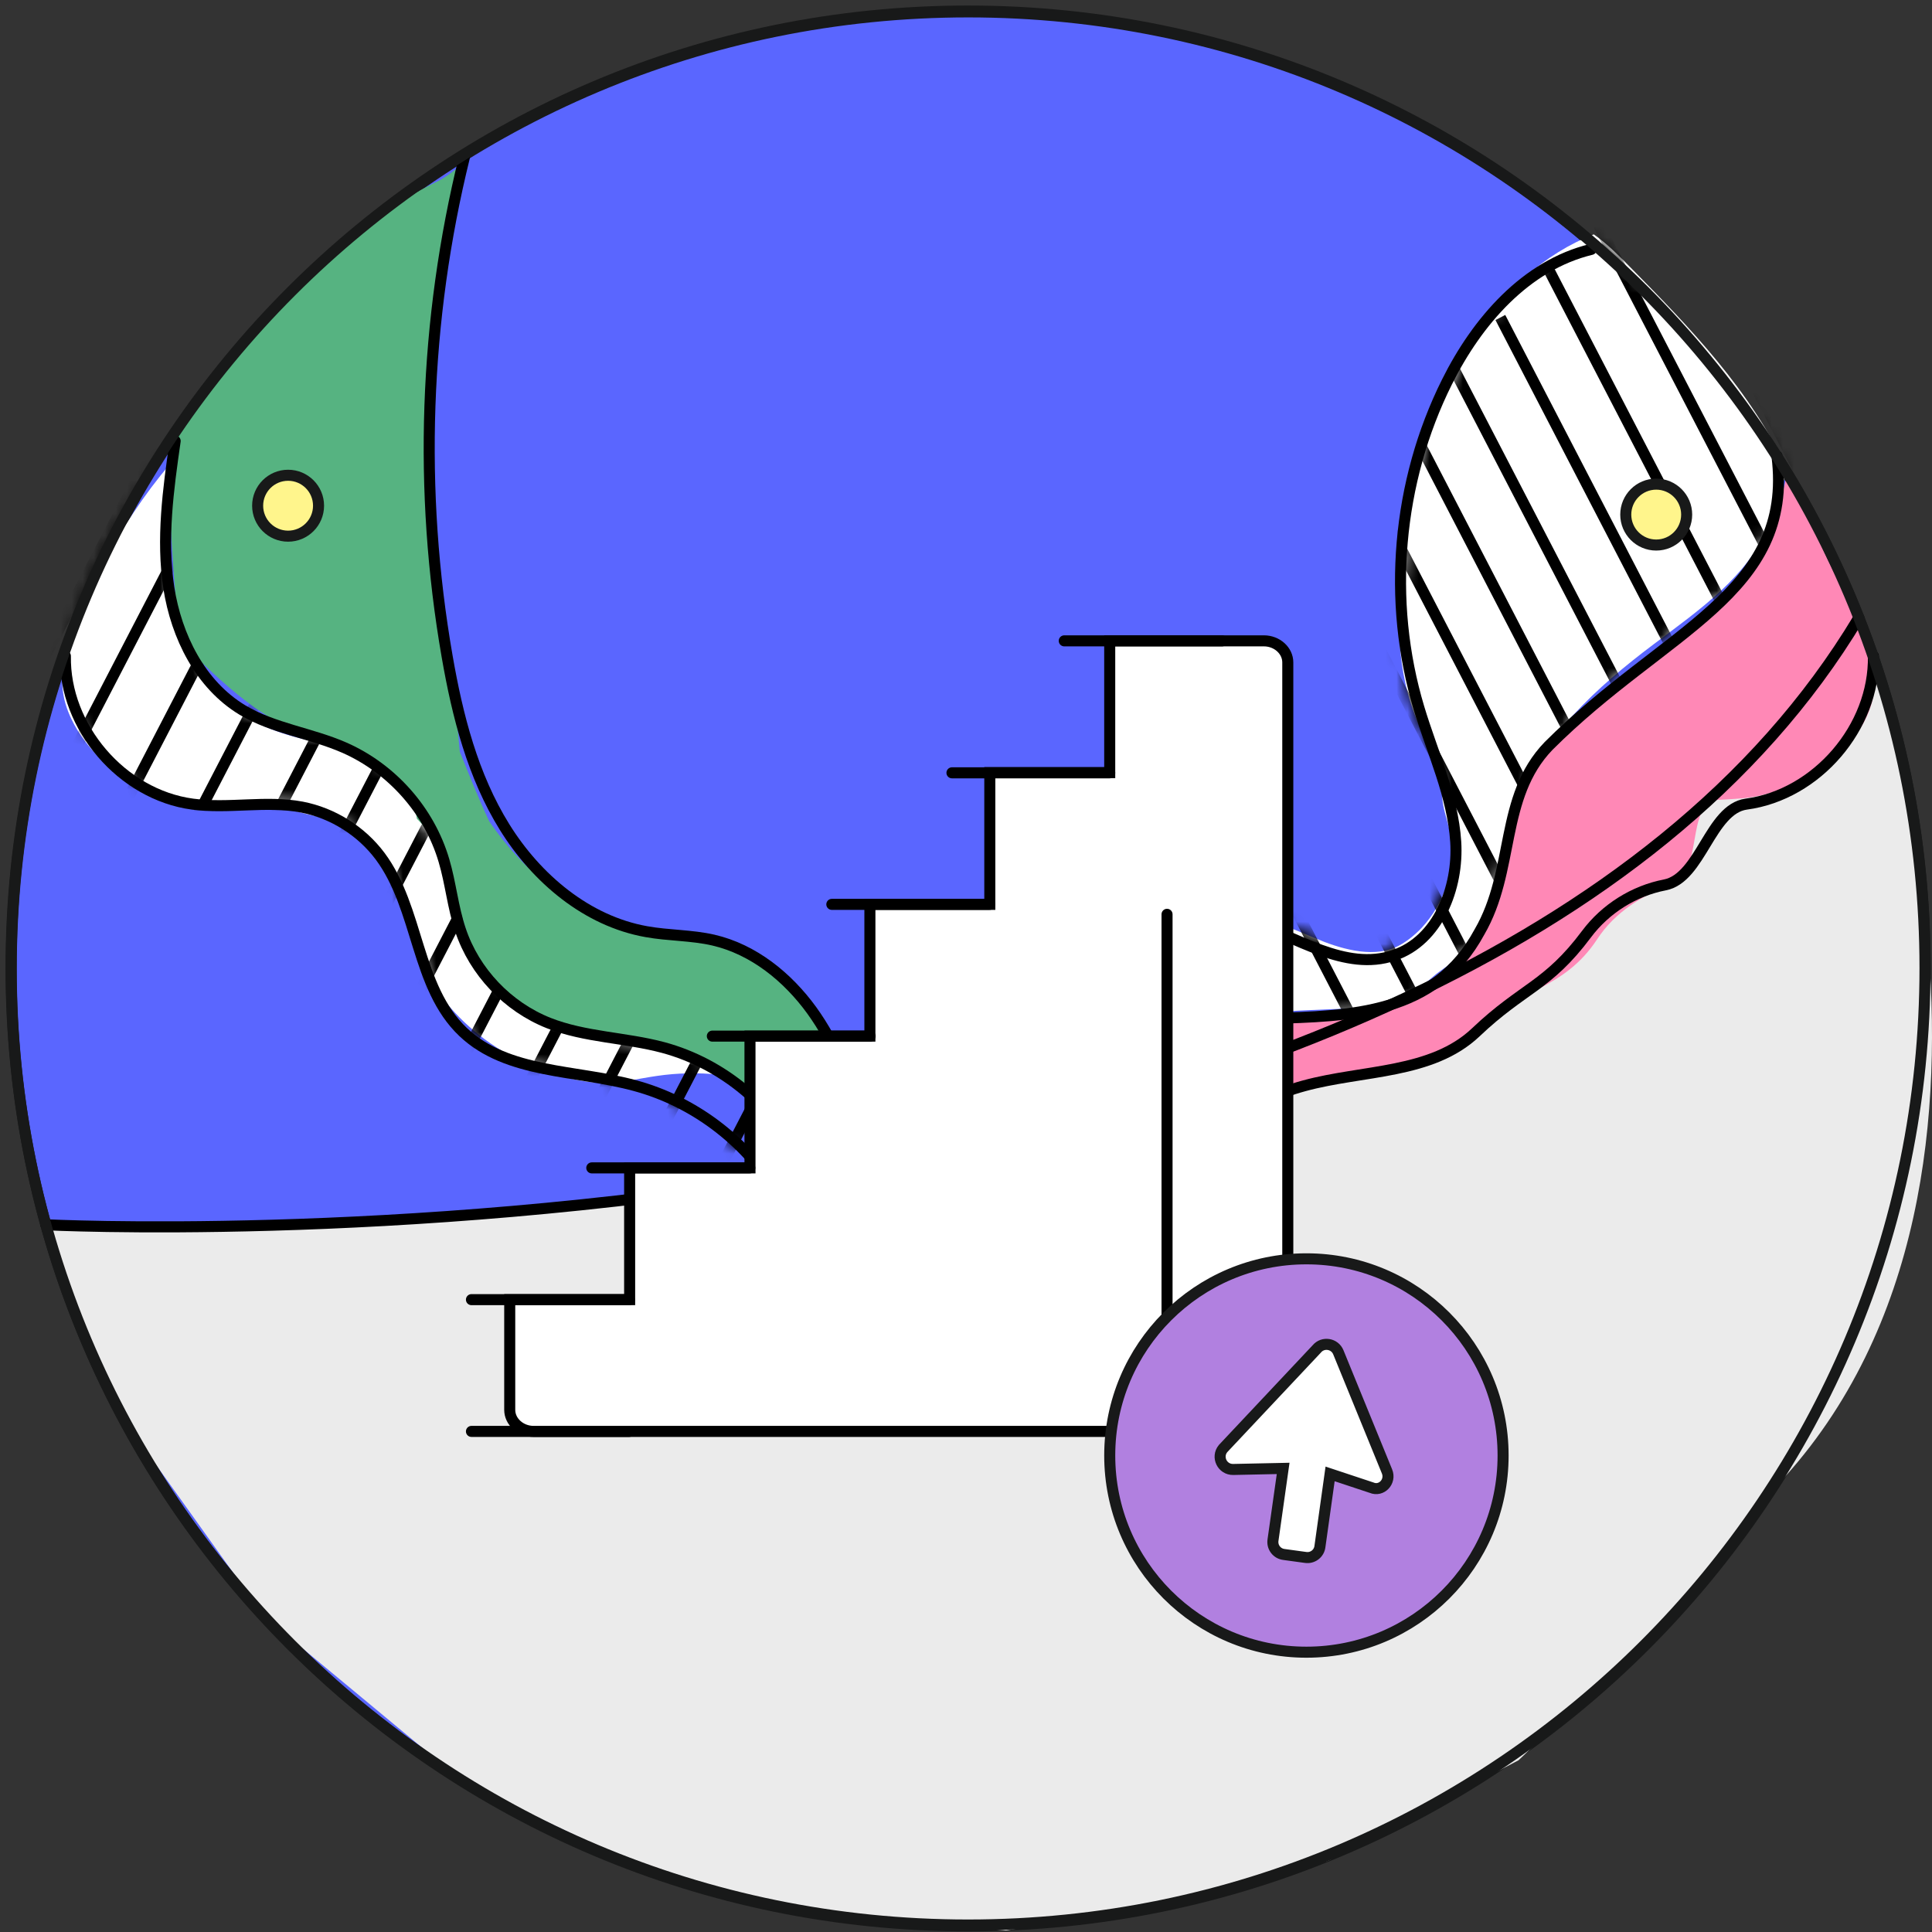 <svg width="175" height="175" viewBox="0 0 175 175" fill="none" xmlns="http://www.w3.org/2000/svg">
<rect x="0" y="0" width="175" height="175" fill="#333333" stroke="none"/>
<path d="M87.702 174.444C135.576 174.444 174.386 135.634 174.386 87.76C174.386 39.886 135.576 1.077 87.702 1.077C39.828 1.077 1.019 39.886 1.019 87.76C1.019 135.634 39.828 174.444 87.702 174.444Z" fill="#5A66FF" stroke="#181919" stroke-miterlimit="10"/>
<path d="M5.847 60.252C7.782 53.106 11.402 46.44 16.345 40.942C15.578 44.869 14.927 48.892 15.348 52.895C15.751 56.88 17.322 60.884 20.348 63.527C22.705 65.596 25.77 66.688 28.854 67.225C29.582 67.359 30.329 67.454 31.018 67.684C32.149 68.067 33.145 68.776 34.103 69.485C36.957 71.63 39.811 74.255 40.559 77.741C41.152 80.519 40.463 83.852 42.34 85.711C43.853 88.891 46.631 91.457 49.945 92.703C53.681 94.101 57.934 93.852 61.516 95.595C62.703 96.17 63.815 96.975 65.098 97.339C63.24 97.147 61.362 97.185 59.523 97.454C57.914 97.683 56.324 98.086 54.696 98.086C53.662 98.086 52.608 97.913 51.593 97.683C45.309 96.228 39.601 91.745 37.513 85.634C36.9 83.852 36.612 81.975 36.018 80.194C35.444 78.412 34.524 76.63 32.992 75.538C31.727 74.638 30.156 74.274 28.624 73.929C27.474 73.68 26.325 73.412 25.271 72.856C20.866 73.795 16.076 73.412 12.207 71.132C8.337 68.853 4.736 64.313 5.847 60.252Z" fill="white"/>
<path d="M130.594 87.856C132.931 86.304 134.291 83.642 135.115 80.979C135.958 78.297 136.36 75.5 137.337 72.876C139.598 66.822 144.617 62.244 149.789 58.355C153.888 55.271 158.409 52.187 160.287 47.417C160.9 45.846 161.187 44.16 161.973 42.685C158.543 35.291 153.046 29.658 147.663 24.199C146.628 23.145 145.574 22.091 144.368 21.23C139.866 22.973 136.207 26.421 133.621 30.405C131.035 34.39 129.406 38.911 127.855 43.413C127.433 44.658 126.993 45.941 127.031 47.263C127.069 48.681 127.625 50.118 127.222 51.478C126.284 56.573 126.648 61.899 128.889 66.439C129.464 67.588 130.153 68.719 130.402 69.964C130.594 70.903 130.556 71.879 130.709 72.837C130.881 73.853 131.284 74.83 131.437 75.864C131.858 78.776 130.786 81.879 128.774 84.044C128.123 84.734 127.242 85.442 126.36 85.826C124.177 86.783 121.284 85.902 119.081 84.963C115.23 83.335 111.054 81.688 106.859 81.86C102.664 82.032 98.468 83.508 95.403 86.362C93.603 88.048 92.262 90.155 91.093 92.339C89.752 94.848 88.622 97.492 87.817 100.614C88.584 100.672 89.388 100.212 90.116 100.48C90.327 100.557 90.499 100.691 90.71 100.749C90.978 100.844 91.266 100.806 91.553 100.806C92.836 100.768 94.139 101.093 95.422 102.243C96.534 99.178 98.526 96.457 101.112 94.484C101.936 93.852 102.836 93.297 103.813 92.913C105.231 92.377 106.782 92.243 108.296 92.128C112.778 91.783 117.261 91.534 121.763 91.362C123.391 91.304 125.058 91.247 126.609 90.71C128.18 90.212 129.215 88.795 130.594 87.856Z" fill="white"/>
<mask id="mask0_457_6681" style="mask-type:luminance" maskUnits="userSpaceOnUse" x="87" y="21" width="75" height="82">
<path d="M130.594 88.124C132.931 86.573 134.292 83.91 135.115 81.247C135.958 78.565 136.361 75.768 137.337 73.144C139.598 67.09 144.617 62.512 149.789 58.623C153.889 55.539 158.41 52.455 160.287 47.685C160.9 46.114 161.187 44.428 161.973 42.953C158.544 35.559 153.046 29.926 147.663 24.467C146.628 23.413 145.575 22.36 144.368 21.498C139.866 23.241 136.207 26.689 133.621 30.674C131.035 34.658 129.407 39.179 127.855 43.681C127.434 44.926 126.993 46.209 127.031 47.531C127.07 48.949 127.625 50.386 127.223 51.746C126.284 56.842 126.648 62.167 128.889 66.707C129.464 67.856 130.154 68.987 130.403 70.232C130.594 71.171 130.556 72.148 130.709 73.105C130.882 74.121 131.284 75.098 131.437 76.132C131.859 79.044 130.269 82.262 128.142 84.025C127.414 84.638 126.801 85.385 125.92 85.768C123.736 86.726 121.265 85.576 119.062 84.638C115.212 83.009 111.036 81.956 106.84 82.128C102.645 82.301 98.45 83.776 95.385 86.63C93.584 88.316 92.243 90.423 91.074 92.607C89.733 95.116 88.603 97.76 87.799 100.882C88.565 100.94 89.369 100.48 90.097 100.748C90.308 100.825 90.481 100.959 90.691 101.017C90.959 101.112 91.247 101.074 91.534 101.074C92.818 101.036 94.12 101.361 95.404 102.511C96.515 99.446 98.507 96.725 101.093 94.752C101.917 94.12 102.817 93.565 103.794 93.181C105.212 92.645 106.764 92.511 108.277 92.396C112.76 92.051 117.242 91.802 121.744 91.63C123.372 91.572 125.039 91.515 126.591 90.978C128.181 90.48 129.215 89.063 130.594 88.124Z" fill="white"/>
</mask>
<g mask="url(#mask0_457_6681)">
<path d="M160.919 0.368L185.899 48.566" stroke="black" stroke-miterlimit="10"/>
<path d="M156.743 5.1L181.742 53.298" stroke="black" stroke-miterlimit="10"/>
<path d="M152.586 9.832L177.566 58.029" stroke="black" stroke-miterlimit="10"/>
<path d="M148.41 14.563L173.39 62.761" stroke="black" stroke-miterlimit="10"/>
<path d="M144.234 19.295L169.233 67.493" stroke="black" stroke-miterlimit="10"/>
<path d="M140.077 24.026L165.057 72.205" stroke="black" stroke-miterlimit="10"/>
<path d="M135.901 28.758L160.881 76.937" stroke="black" stroke-miterlimit="10"/>
<path d="M131.725 33.471L156.724 81.669" stroke="black" stroke-miterlimit="10"/>
<path d="M127.568 38.202L152.548 86.4" stroke="black" stroke-miterlimit="10"/>
<path d="M123.391 42.934L148.391 91.132" stroke="black" stroke-miterlimit="10"/>
<path d="M119.215 47.666L144.215 95.864" stroke="black" stroke-miterlimit="10"/>
<path d="M115.058 52.397L140.038 100.595" stroke="black" stroke-miterlimit="10"/>
<path d="M110.882 57.129L135.882 105.308" stroke="black" stroke-miterlimit="10"/>
<path d="M106.725 61.861L131.705 110.039" stroke="black" stroke-miterlimit="10"/>
<path d="M102.549 66.573L127.529 114.771" stroke="black" stroke-miterlimit="10"/>
<path d="M98.373 71.305L123.372 119.503" stroke="black" stroke-miterlimit="10"/>
<path d="M94.216 76.037L119.196 124.235" stroke="black" stroke-miterlimit="10"/>
<path d="M90.04 80.769L115.02 128.967" stroke="black" stroke-miterlimit="10"/>
<path d="M85.864 85.5L110.863 133.679" stroke="black" stroke-miterlimit="10"/>
<path d="M81.707 90.232L106.687 138.41" stroke="black" stroke-miterlimit="10"/>
<path d="M77.531 94.944L102.53 143.142" stroke="black" stroke-miterlimit="10"/>
</g>
<mask id="mask1_457_6681" style="mask-type:luminance" maskUnits="userSpaceOnUse" x="5" y="40" width="68" height="68">
<path d="M70.308 107.549C70.059 106.725 69.35 106.15 68.68 105.614C67.684 104.81 66.688 104.024 65.692 103.22C64.523 102.281 63.355 101.342 62.052 100.595C57.588 97.99 52.186 97.741 47.282 96.112C45.692 95.576 44.14 94.906 42.838 93.852C40.213 91.764 38.834 88.488 37.761 85.308C36.689 82.128 35.769 78.795 33.719 76.132C31.804 74.791 29.945 73.412 27.762 72.876C24.084 71.975 20.175 73.642 16.478 72.818C15.444 72.588 14.467 72.167 13.547 71.65C9.295 69.332 5.981 65.021 5.521 60.194C7.264 52.819 10.712 45.961 15.501 40.769C15.08 45.156 14.639 49.6 15.501 53.93C16.363 58.24 18.681 62.493 22.551 64.581C26.612 66.784 31.995 66.535 35.175 69.868C35.941 70.672 36.497 71.611 37.072 72.569C38.796 75.462 40.539 78.373 41.727 81.515C42.455 83.45 42.991 85.5 44.064 87.262C45.405 89.484 47.589 91.208 50.175 91.975C51.267 93.546 53.412 93.89 55.309 94.12C58.201 94.465 61.151 94.886 63.757 96.227C65.73 97.243 67.397 98.756 68.948 100.327C70.04 101.419 72.416 103.737 72.55 105.327C72.684 106.285 71.113 106.265 70.308 107.549Z" fill="white"/>
</mask>
<g mask="url(#mask1_457_6681)">
<path d="M5.693 1.517L-19.287 49.715" stroke="black" stroke-miterlimit="10"/>
<path d="M9.831 7.245L-15.149 55.424" stroke="black" stroke-miterlimit="10"/>
<path d="M13.969 12.954L-11.011 61.151" stroke="black" stroke-miterlimit="10"/>
<path d="M18.107 18.662L-6.874 66.86" stroke="black" stroke-miterlimit="10"/>
<path d="M22.245 24.39L-2.736 72.569" stroke="black" stroke-miterlimit="10"/>
<path d="M26.383 30.099L1.402 78.297" stroke="black" stroke-miterlimit="10"/>
<path d="M30.52 35.808L5.54 84.006" stroke="black" stroke-miterlimit="10"/>
<path d="M34.658 41.516L9.678 89.714" stroke="black" stroke-miterlimit="10"/>
<path d="M38.796 47.244L13.816 95.423" stroke="black" stroke-miterlimit="10"/>
<path d="M42.934 52.953L17.934 101.151" stroke="black" stroke-miterlimit="10"/>
<path d="M47.072 58.661L22.072 106.859" stroke="black" stroke-miterlimit="10"/>
<path d="M51.209 64.37L26.21 112.568" stroke="black" stroke-miterlimit="10"/>
<path d="M55.347 70.098L30.348 118.277" stroke="black" stroke-miterlimit="10"/>
<path d="M59.485 75.807L34.486 124.005" stroke="black" stroke-miterlimit="10"/>
<path d="M63.623 81.515L38.623 129.713" stroke="black" stroke-miterlimit="10"/>
<path d="M67.761 87.243L42.761 135.422" stroke="black" stroke-miterlimit="10"/>
<path d="M71.898 92.952L46.899 141.15" stroke="black" stroke-miterlimit="10"/>
<path d="M76.036 98.66L51.037 146.858" stroke="black" stroke-miterlimit="10"/>
<path d="M80.155 104.369L55.175 152.567" stroke="black" stroke-miterlimit="10"/>
</g>
<path d="M4.161 110.94C4.161 110.94 131.59 117.338 168.371 55.96C168.371 55.96 187.336 106.266 161.111 134.388L152.931 144.77L137.548 159.444L120.307 168.544L105.365 172.567L91.093 174.865L75.423 173.505L58.757 169.425L42.014 161.437L24.007 146.494L11.364 128.813C11.344 128.813 5.233 115.212 4.161 110.94Z" fill="#EBEBEB"/>
<path d="M169.808 61.803C169.846 57.263 166.609 53.432 164.904 49.217C163.984 46.938 163.486 44.428 161.935 42.532C161.149 46.899 159.138 51.688 155.9 54.581C152.663 57.474 148.889 59.696 145.46 62.358C142.031 65.021 138.832 68.24 137.357 72.32C136.035 75.998 136.169 80.155 134.407 83.641C132.759 86.898 129.579 89.178 126.169 90.423C122.74 91.668 119.062 92.013 115.423 92.166C111.553 92.339 107.607 92.358 103.986 93.68C100.346 95.001 97.032 97.951 96.055 101.764C99.254 103.392 102.262 105.403 105.001 107.702C107.798 104.656 111.476 100.748 115.346 99.273C117.434 98.469 121.15 97.645 121.15 97.645C121.15 97.645 125.939 97.013 128.353 96.285C130.345 95.672 131.974 94.752 133.506 93.316C137.606 89.523 141.629 89.714 144.694 85.04C146.265 82.645 148.812 81.017 151.533 80.097C154.253 79.178 152.72 72.588 155.575 72.454C156.973 72.377 158.372 72.339 159.713 71.994C164.597 70.826 169.77 66.688 169.808 61.803Z" fill="#FF88B6"/>
<path d="M39.715 16.383C30.788 20.731 23.853 28.336 18.049 36.401C17.053 37.781 16.076 39.217 15.616 40.865C15.175 42.436 15.252 44.102 15.348 45.75C15.501 48.47 15.673 51.171 15.884 53.891C15.98 55.232 16.114 56.631 16.689 57.838C17.264 59.044 18.241 60.002 19.218 60.903C21.191 62.722 23.298 64.466 25.692 65.692C28.01 66.879 30.539 67.569 32.857 68.738C35.175 69.906 37.378 71.688 37.761 74.159C41.765 78.144 41.152 85.117 44.906 89.331C47.109 91.821 50.5 92.913 53.757 93.545C57.032 94.178 60.404 94.465 63.469 95.768C67.913 97.683 71.343 101.821 72.415 106.821C72.933 105.595 74.005 104.695 75.155 104.043C76.304 103.392 77.568 102.97 78.737 102.128C75.844 97.453 75.078 91.228 70.672 87.952C66.994 85.193 61.956 85.423 57.511 84.235C52.224 82.818 47.55 79.159 44.312 74.389C43.374 72.397 42.55 70.347 41.65 68.086C40.96 59.677 38.527 51.42 38.566 42.972C38.585 39.83 38.949 36.689 39.313 33.547C40.06 27.168 40.807 20.75 42.301 14.505C41.362 15.291 40.424 16.038 39.715 16.383Z" fill="#56B381"/>
<path d="M5.923 59.428C5.808 65.864 11.038 71.975 17.436 72.837C20.712 73.278 24.083 72.492 27.34 73.105C30.137 73.642 32.723 75.27 34.428 77.55C37.972 82.3 37.646 89.407 41.956 93.488C45.96 97.281 52.186 96.879 57.512 98.335C62.761 99.752 67.416 103.239 70.27 107.855" stroke="black" stroke-miterlimit="10" stroke-linecap="round" stroke-linejoin="round"/>
<path d="M169.693 59.428C169.808 65.864 164.578 71.975 158.18 72.837C154.904 73.278 154.061 79.523 150.804 80.155C148.007 80.691 145.421 82.32 143.716 84.599C140.172 89.35 137.969 89.427 133.678 93.507C129.675 97.3 123.449 96.898 118.123 98.354C112.874 99.771 108.219 103.258 105.365 107.875" stroke="black" stroke-miterlimit="10" stroke-linecap="round" stroke-linejoin="round"/>
<path d="M88.583 99.906C88.89 94.235 91.993 88.776 96.687 85.596C101.38 82.416 107.587 81.554 112.97 83.354C117.395 84.829 121.858 88.028 126.264 86.534C130.249 85.193 132.126 80.423 131.858 76.247C131.59 72.052 129.732 68.144 128.525 64.121C125.613 54.428 126.552 43.643 131.073 34.582C133.793 29.122 138.199 24.026 144.137 22.59" stroke="black" stroke-miterlimit="10" stroke-linecap="round" stroke-linejoin="round"/>
<path d="M160.958 41.306C162.528 53.757 150.786 57.052 140.269 67.569C135.786 72.224 137.261 78.833 134.004 84.427C125.901 99.388 103.929 84.944 96.055 100.653" stroke="black" stroke-miterlimit="10" stroke-linecap="round" stroke-linejoin="round"/>
<path d="M42.071 14.218C38.431 28.969 37.895 44.467 40.5 59.447C41.439 64.849 42.818 70.27 45.711 74.925C48.604 79.581 53.163 83.431 58.546 84.389C60.557 84.753 62.626 84.695 64.619 85.155C68.258 85.998 71.343 88.507 73.526 91.515C75.71 94.542 77.07 98.067 78.22 101.611" stroke="black" stroke-miterlimit="10" stroke-linecap="round" stroke-linejoin="round"/>
<path d="M72.588 105.327C70.175 100.27 65.481 96.343 60.079 94.887C56.65 93.967 52.991 93.967 49.696 92.665C45.98 91.189 42.972 88.029 41.708 84.236C41.018 82.186 40.827 80.021 40.214 77.952C38.892 73.45 35.501 69.619 31.191 67.723C28.183 66.401 24.773 65.999 21.957 64.313C18.145 62.014 15.981 57.646 15.291 53.24C14.62 48.834 15.233 44.352 15.866 39.946" stroke="black" stroke-miterlimit="10" stroke-linecap="round" stroke-linejoin="round"/>
<path d="M4.161 110.94C4.161 110.94 131.59 117.338 168.371 55.96" stroke="black" stroke-miterlimit="10" stroke-linecap="round"/>
<path d="M26.096 48.566C27.619 48.566 28.854 47.331 28.854 45.807C28.854 44.284 27.619 43.049 26.096 43.049C24.572 43.049 23.337 44.284 23.337 45.807C23.337 47.331 24.572 48.566 26.096 48.566Z" fill="#FFF58C" stroke="#181919" stroke-miterlimit="10" stroke-linecap="round" stroke-linejoin="round"/>
<path d="M150.019 49.37C151.543 49.37 152.778 48.135 152.778 46.612C152.778 45.088 151.543 43.853 150.019 43.853C148.496 43.853 147.261 45.088 147.261 46.612C147.261 48.135 148.496 49.37 150.019 49.37Z" fill="#FFF58C" stroke="#181919" stroke-miterlimit="10" stroke-linecap="round" stroke-linejoin="round"/>
<path d="M56.995 129.656H42.704" stroke="black" stroke-miterlimit="10" stroke-linecap="round"/>
<path d="M100.518 58.048V69.983H89.657V81.918H78.795V93.852H67.933V105.787H67.895H57.033V117.721H46.171V127.702C46.171 128.774 47.148 129.656 48.336 129.656H57.033H114.484C115.691 129.656 116.648 128.774 116.648 127.702V69.983V60.002C116.648 58.93 115.671 58.048 114.484 58.048H100.518Z" fill="white" stroke="black" stroke-miterlimit="10"/>
<path d="M56.995 117.721H42.704" stroke="black" stroke-miterlimit="10" stroke-linecap="round"/>
<path d="M67.914 105.787H53.604" stroke="black" stroke-miterlimit="10" stroke-linecap="round"/>
<path d="M78.814 93.852H64.523" stroke="black" stroke-miterlimit="10" stroke-linecap="round"/>
<path d="M89.638 81.917H75.347" stroke="black" stroke-miterlimit="10" stroke-linecap="round"/>
<path d="M100.518 70.002H86.228" stroke="black" stroke-miterlimit="10" stroke-linecap="round"/>
<path d="M110.691 58.048H96.4" stroke="black" stroke-miterlimit="10" stroke-linecap="round"/>
<path d="M105.71 82.818V119.005" stroke="black" stroke-miterlimit="10" stroke-linecap="round"/>
<path d="M87.683 174.367C135.558 174.367 174.367 135.558 174.367 87.683C174.367 39.809 135.558 1 87.683 1C39.809 1 1 39.809 1 87.683C1 135.558 39.809 174.367 87.683 174.367Z" stroke="#181919" stroke-miterlimit="10"/>
<path d="M118.334 149.655C128.174 149.655 136.15 141.679 136.15 131.84C136.15 122 128.174 114.024 118.334 114.024C108.495 114.024 100.519 122 100.519 131.84C100.519 141.679 108.495 149.655 118.334 149.655Z" fill="#B180E0" stroke="#181919" stroke-miterlimit="10"/>
<path d="M125.633 133.277L121.227 122.491C120.901 121.687 119.829 121.514 119.273 122.185L110.787 131.208C110.154 131.974 110.71 133.123 111.706 133.104L116.227 133.008L115.308 139.502C115.212 140.135 115.652 140.728 116.304 140.805L118.258 141.073C118.89 141.169 119.484 140.728 119.56 140.077L120.48 133.506L124.235 134.752C125.135 135.135 126.016 134.196 125.633 133.277Z" fill="white" stroke="#181919" stroke-miterlimit="10"/>
</svg>
